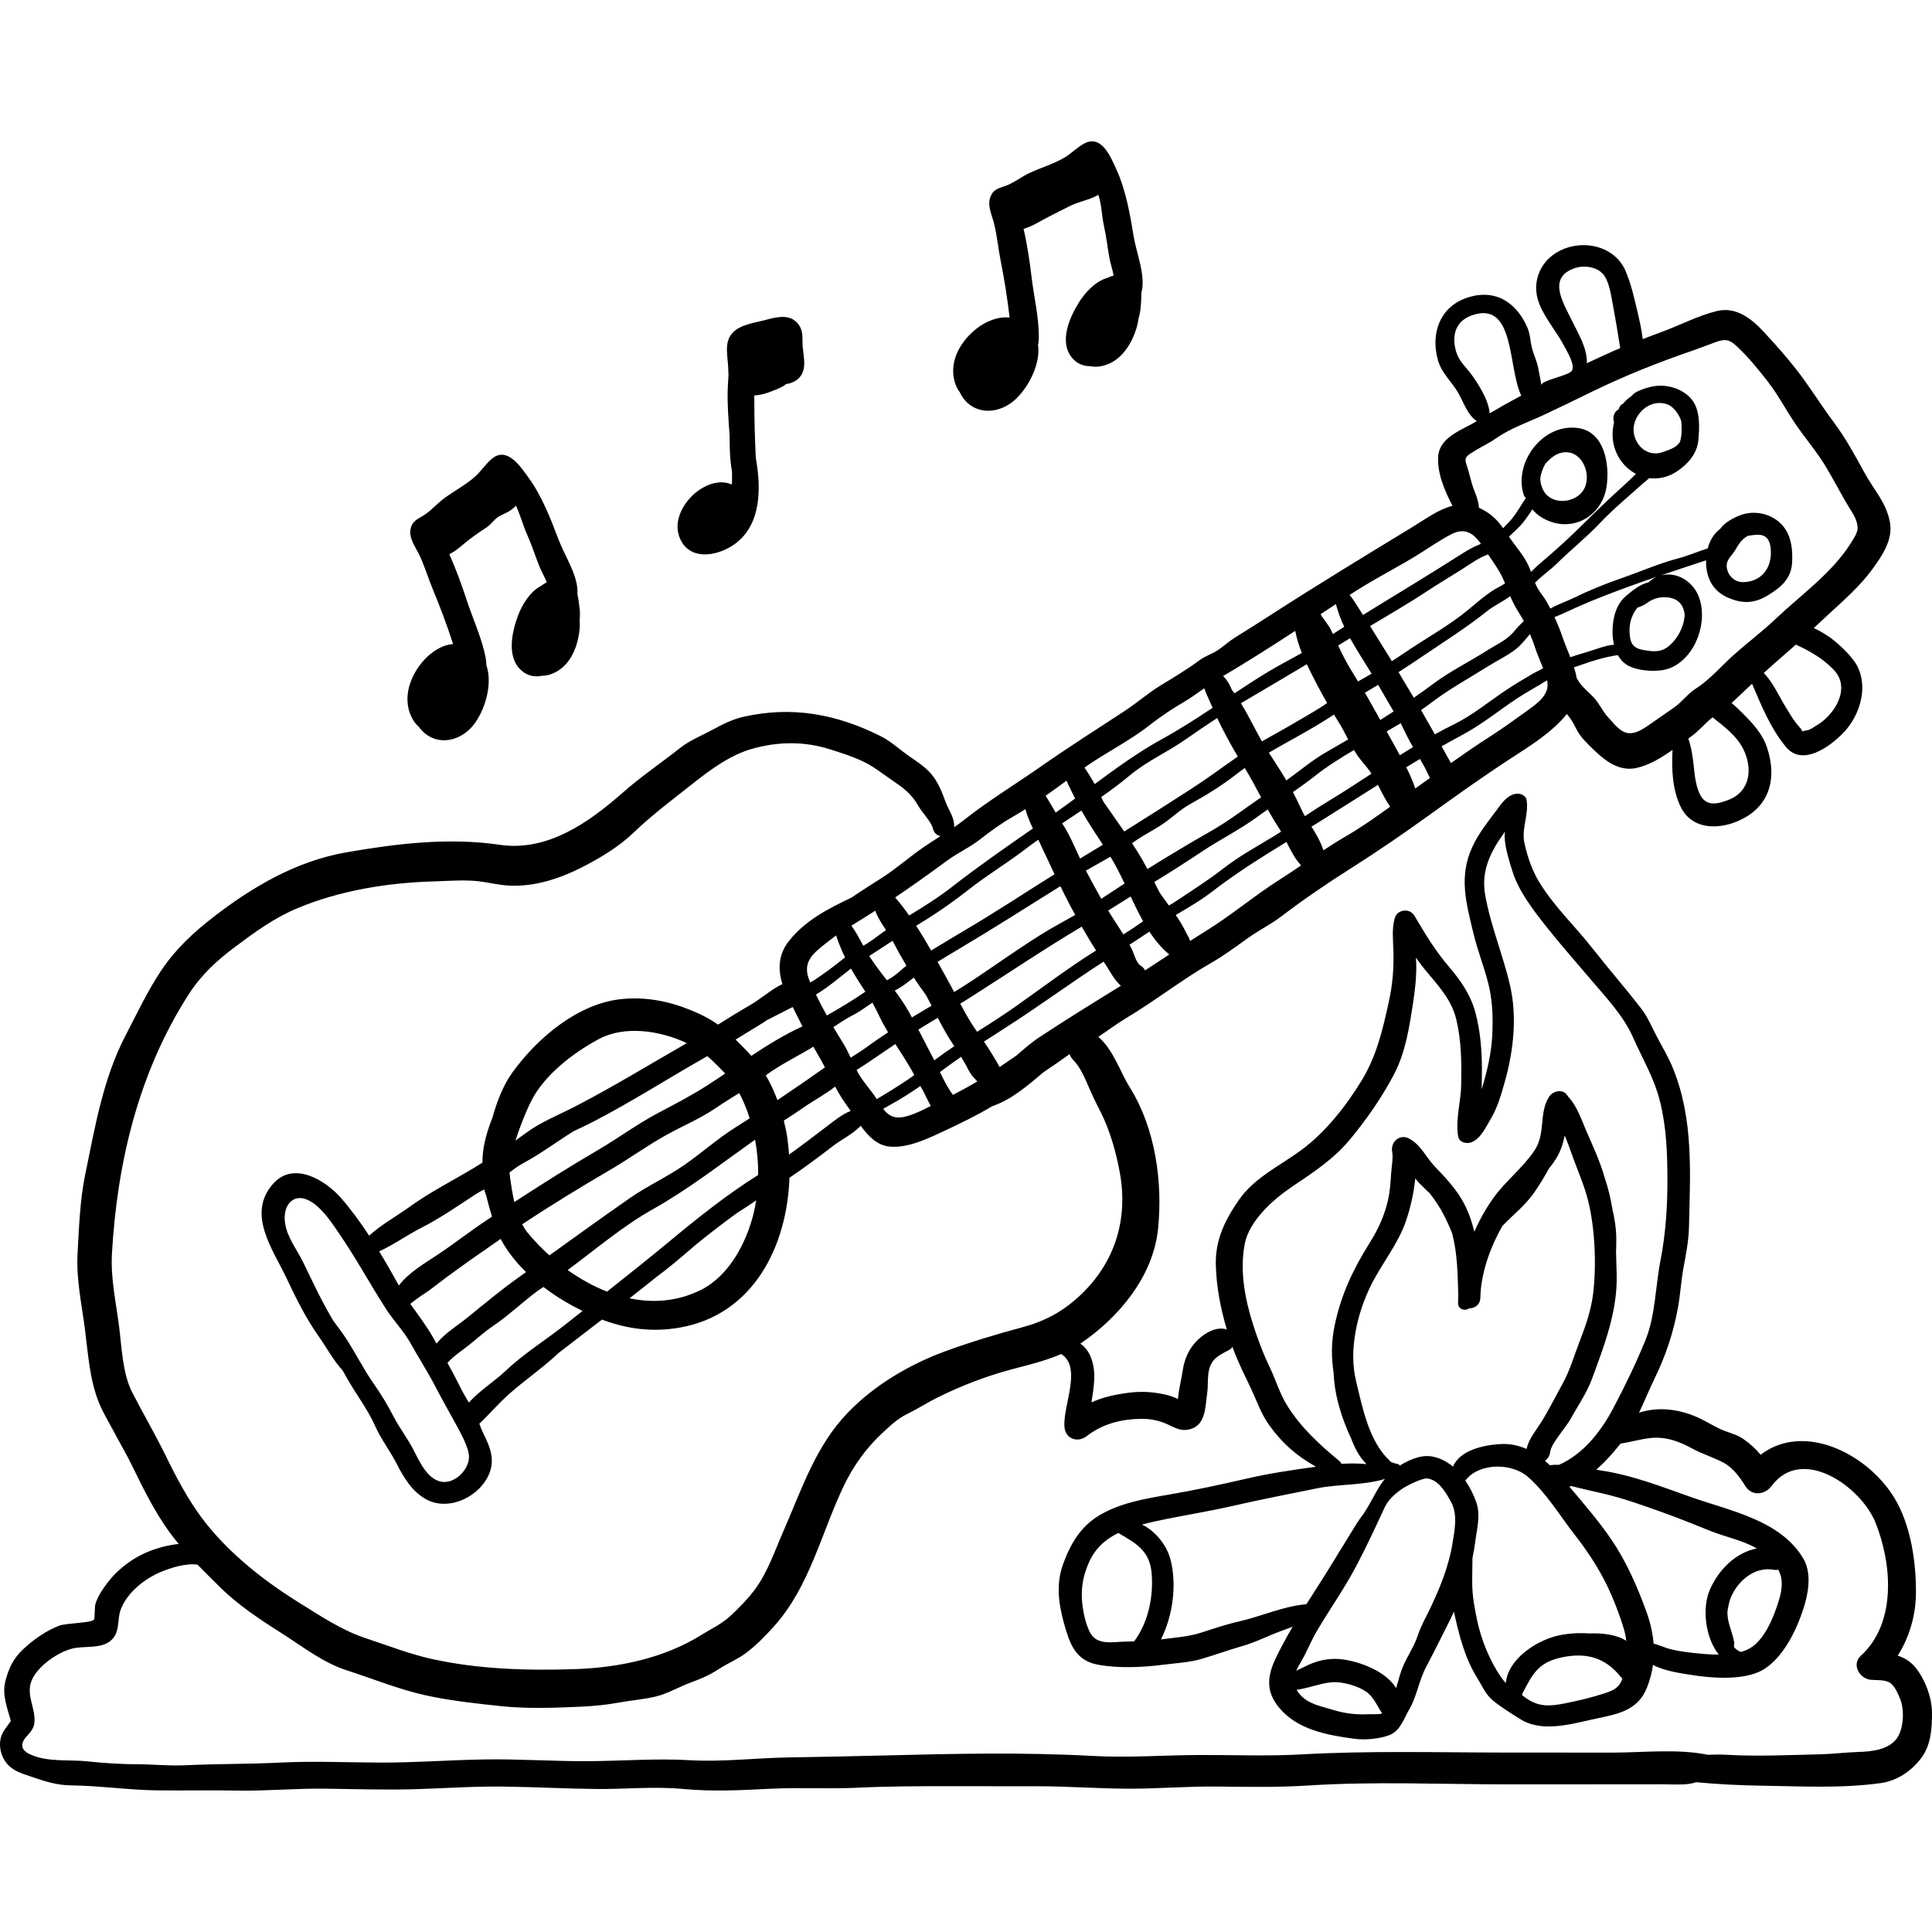 <?xml version="1.0" encoding="iso-8859-1"?>
<!-- Generator: Adobe Illustrator 19.0.0, SVG Export Plug-In . SVG Version: 6.00 Build 0)  -->
<svg version="1.1" id="Layer_1" xmlns="http://www.w3.org/2000/svg" xmlns:xlink="http://www.w3.org/1999/xlink" x="0px" y="0px"
	 viewBox="0 0 511.997 511.997" style="enable-background:new 0 0 511.997 511.997;" xml:space="preserve">
<g>
	<g>
		<path d="M507.424,441.68c-1.276-1.491-2.83-2.371-4.516-2.923c3.119-4.867,4.789-10.719,4.836-16.525
			c0.068-8.345-1.388-18.309-5.86-25.504c-7.205-11.596-23.906-19.921-35.302-11.208c-1.336-1.589-2.861-3.01-4.634-4.21
			c-1.523-1.031-3.154-1.466-4.861-2.099c-2.289-0.849-4.358-2.248-6.56-3.298c-5.259-2.509-11.031-3.231-16.163-1.532
			c1.399-2.953,2.628-5.99,4.046-8.908c3.005-6.184,5.019-12.134,6.257-18.916c0.651-3.562,0.835-7.184,1.496-10.738
			c0.662-3.555,1.345-6.963,1.427-10.593c0.32-14.265,1.278-28.471-4.208-42.042c-1.161-2.872-2.718-5.502-4.174-8.224
			c-1.449-2.708-2.447-5.347-4.351-7.797c-4.209-5.417-8.721-10.598-12.954-15.987c-4.625-5.888-9.955-10.831-13.93-17.307
			c-1.956-3.187-3.137-6.699-3.964-10.345c-0.895-3.953,1.188-7.501,0.553-11.49c-0.214-1.343-1.777-1.866-2.92-1.658
			c-2.297,0.418-3.686,2.514-4.989,4.266c-2.367,3.182-4.82,6.186-6.485,9.821c-3.624,7.914-1.625,14.848,0.32,22.94
			c1.022,4.249,2.617,8.33,3.752,12.547c1.296,4.813,1.448,9.319,1.228,14.272c-0.211,4.751-1.299,9.323-2.63,13.869
			c-0.056,0.192-0.119,0.38-0.176,0.571c0.036-1.262,0.04-2.526,0.054-3.8c0.064-5.631-0.281-11.36-1.798-16.821
			c-1.242-4.474-3.908-8.315-6.891-11.801c-3.717-4.344-6.305-8.688-9.185-13.562c-1.251-2.117-4.58-1.7-5.237,0.685
			c-0.8,2.904-0.406,5.841-0.33,8.808c0.117,4.599-0.242,8.846-1.228,13.338c-1.629,7.413-3.246,14.408-7.265,20.951
			c-4.156,6.766-9.542,13.623-15.974,18.355c-5.526,4.066-12.334,7.25-16.381,13.035c-3.745,5.355-6.412,10.673-6.22,17.442
			c0.165,5.847,1.265,11.491,2.917,17.039c-3.47-1.167-7.536,2.038-9.36,4.702c-1.247,1.823-1.995,3.887-2.314,6.065
			c-0.333,2.275-1.079,5.135-1.293,7.664c-0.349-0.195-0.711-0.369-1.091-0.499c-1.267-0.508-2.615-0.78-3.955-1.015
			c-2.802-0.49-5.523-0.498-8.333-0.114c-3.729,0.511-6.716,1.214-9.525,2.522c0.565-3.896,1.381-7.815-0.065-11.703
			c-0.661-1.779-1.658-3.044-2.879-3.884c10.151-6.852,19.287-17.783,20.582-30.362c1.277-12.396-0.699-26.657-7.438-37.466
			c-2.718-4.359-4.364-9.995-8.39-13.479c2.5-1.63,4.868-3.453,7.447-4.993c7.682-4.587,14.718-10.168,22.488-14.61
			c3.455-1.974,6.479-4.245,9.704-6.556c2.903-2.079,6.102-3.642,8.919-5.792c5.928-4.524,12.084-8.699,18.366-12.682
			c7.127-4.52,13.986-9.226,20.844-14.168c7.056-5.086,14.063-10.09,21.349-14.845c5.169-3.374,11.103-6.965,15.051-11.906
			c0.772,0.972,1.52,1.97,2.085,3.147c1.039,2.166,1.961,3.302,3.644,4.98c3.37,3.354,7.452,7.357,12.73,6.18
			c3.411-0.761,6.573-2.697,9.548-4.786c-0.266,5.133-0.059,10.449,2.12,15.018c3.308,6.937,11.95,6.134,17.675,2.559
			c6.497-4.058,7.547-10.966,5.353-17.875c-1.216-3.83-3.595-6.423-6.371-9.206c-1.021-1.024-2.03-2.046-3.126-2.907
			c1.809-1.724,3.61-3.426,5.422-5.116c2.495,5.827,4.867,11.745,8.957,16.713c4.355,5.291,11.634,0.058,15.332-3.815
			c4.163-4.358,6.513-11.643,3.702-17.376c-1.238-2.526-4.341-5.416-6.475-7.149c-1.418-1.151-3.255-2.24-5.157-3.134
			c1.337-1.248,2.671-2.495,4.014-3.732c4.135-3.809,8.28-7.416,11.61-12.002c2.611-3.598,5.424-7.811,4.545-12.388
			c-1-5.205-4.224-8.455-6.713-13.001c-2.567-4.688-4.994-9.186-8.218-13.5c-3.355-4.491-6.278-9.274-9.722-13.723
			c-2.74-3.54-5.713-6.823-8.744-10.115c-3.21-3.488-7.36-6.78-12.394-5.567c-4.953,1.193-9.758,3.749-14.538,5.497
			c-1.755,0.641-3.472,1.289-5.178,1.947c-0.264-2.43-0.86-4.987-1.358-7.124c-0.86-3.678-1.656-7.249-3.107-10.757
			c-2.618-6.325-10.098-8.419-16.244-6.089c-6.149,2.33-9.147,8.675-6.642,14.768c1.66,4.036,4.775,7.529,6.757,11.428
			c0.667,1.313,2.722,4.62,1.835,6.161c-0.743,1.293-8.248,2.55-8.116,3.852c-0.15-1.475-0.544-2.972-0.758-4.268
			c-0.331-2.007-1.241-3.731-1.73-5.698c-0.451-1.819-0.45-3.64-1.217-5.385c-3.034-6.908-8.888-10.41-16.341-7.709
			c-6.943,2.516-9.211,9.46-7.41,16.178c1.019,3.801,3.71,5.785,5.557,9.105c1.365,2.454,2.431,5.709,4.813,7.283
			c-3.673,2.271-9.84,4.12-10.227,9.285c-0.324,4.329,1.627,9.041,3.784,13.16c-3.726,0.944-7.223,3.554-10.903,5.794
			c-12.625,7.683-25.159,15.304-37.574,23.325c-3.077,1.988-6.183,3.936-9.287,5.874c-1.582,0.987-2.911,2.264-4.45,3.275
			c-1.551,1.018-3.273,1.503-4.792,2.628c-3.31,2.452-6.721,4.502-10.244,6.637c-3.397,2.059-6.335,4.678-9.642,6.842
			c-7.49,4.904-15.017,9.692-22.355,14.818c-6.779,4.734-13.774,8.971-20.264,14.104c-0.828,0.655-1.689,1.279-2.57,1.885
			c0.012-0.119,0.03-0.236,0.027-0.362c-0.063-2.478-1.417-4.06-2.262-6.324c-0.965-2.582-1.954-5.205-3.742-7.346
			c-1.684-2.017-4.011-3.463-6.143-4.961c-2.487-1.746-4.647-3.803-7.373-5.165c-11.722-5.856-23.453-8.024-36.34-5.111
			c-2.972,0.672-5.562,2.005-8.222,3.456c-2.844,1.55-5.949,2.755-8.505,4.769c-5.069,3.993-10.37,7.587-15.26,11.886
			c-9.001,7.913-19.919,15.671-32.599,13.807c-13.513-1.987-27.288-0.324-40.667,2.005c-13.124,2.285-24.708,9.042-35.061,17.035
			c-5.446,4.204-10.193,8.61-14.036,14.372c-3.58,5.367-6.479,11.539-9.455,17.259c-5.902,11.345-8.091,24.434-10.639,36.798
			c-1.377,6.679-1.635,14.045-2.007,20.855c-0.375,6.844,1.087,13.345,1.957,20.081c0.837,6.484,1.242,13.44,3.76,19.565
			c1.081,2.629,2.68,5.235,4.021,7.77c1.628,3.081,3.387,6.062,4.911,9.206c2.859,5.9,5.901,11.986,9.768,17.295
			c0.758,1.041,1.56,2.045,2.382,3.035c-3.722,0.397-7.486,1.619-10.17,3.019c-3.276,1.709-6.35,4.217-8.605,7.139
			c-1.278,1.655-2.609,3.633-3.266,5.642c-0.281,0.86-0.175,3.966-0.376,4.238c-0.688,0.931-7.408,0.918-9.251,1.631
			c-3.515,1.359-6.862,3.704-9.603,6.282c-2.645,2.489-3.923,5.294-4.743,8.793c-0.771,3.291,0.635,6.901,1.536,10.166
			c-0.989,1.513-2.313,2.826-2.718,4.679c-0.51,2.335,0.225,4.997,1.794,6.764c1.629,1.834,3.86,2.488,6.111,3.254
			c3.723,1.267,6.871,2.337,10.822,2.383c7.595,0.088,15.189,1.222,22.819,1.318c7.022,0.089,13.97-0.086,21.009,0.057
			c7.751,0.156,15.491-0.608,23.249-0.509c8.12,0.103,16.24,0.38,24.36,0.13c7.695-0.238,15.369-0.783,23.074-0.683
			c8.213,0.106,16.413,0.554,24.633,0.637c7.729,0.077,15.341-0.733,23.036-0.004c7.721,0.731,15.318,0.333,23.033-0.054
			c7.761-0.389,15.532,0.094,23.291-0.284c7.994-0.389,15.957-0.396,23.96-0.397c7.847,0,15.695,0.007,23.543,0.015
			c7.918,0.009,15.802,0.592,23.709,0.643c8,0.051,15.976-0.656,23.983-0.566c8.038,0.09,16.088,0.241,24.114-0.275
			c17.589-1.132,35.443-0.295,53.068-0.303c9.173-0.004,18.347-0.01,27.521-0.014c4.568-0.002,9.136-0.018,13.703,0
			c2.201,0.009,4.467,0.179,6.649-0.114c0.641-0.086,1.256-0.247,1.861-0.438c5.78,0.544,11.596,0.833,17.463,0.921
			c10.499,0.158,20.999,0.756,31.416-0.684c4.352-0.601,8.206-3.192,10.819-6.713c2.571-3.466,2.829-7.894,2.795-12.114
			C511.962,449.726,510.019,444.715,507.424,441.68z M329.842,329.767c1.176-6.297,7.596-11.929,12.666-15.349
			c5.572-3.758,10.934-7.242,15.283-12.497c4.411-5.329,8.384-11.04,11.602-17.15c3.088-5.864,4.085-12.514,5.083-19.023
			c0.533-3.475,0.912-6.786,0.842-10.305c-0.011-0.539-0.045-1.098-0.087-1.66c0.742,1.058,1.515,2.102,2.349,3.12
			c3.41,4.164,7.028,7.809,8.34,13.23c1.386,5.725,1.402,11.389,1.316,17.228c-0.068,4.588-1.578,9.223-0.817,13.753
			c0.297,1.768,2.401,2.132,3.735,1.52c2.377-1.09,3.697-4.09,4.979-6.251c1.832-3.086,2.795-6.668,3.756-10.096
			c2.188-7.816,3.154-16.746,1.371-24.744c-1.827-8.193-5.184-15.98-6.661-24.276c-0.864-4.857,0.302-8.964,2.757-13.157
			c0.748-1.28,1.61-2.482,2.463-3.69c-0.075,0.54-0.108,1.081-0.072,1.625c0.195,2.926,1.203,6.169,2.092,8.956
			c1.661,5.205,5.364,10.009,8.694,14.245c3.77,4.793,7.83,9.368,11.768,14.02c4.006,4.732,8.89,9.825,11.399,15.509
			c2.55,5.779,5.652,10.858,7.203,17.075c1.704,6.829,1.958,13.675,1.977,20.676c0.019,7.134-0.473,14.616-1.852,21.605
			c-1.369,6.943-1.293,14.462-4.002,21.096c-2.528,6.185-5.452,12.218-8.554,18.068c-3.197,6.028-7.876,12.052-14.313,14.892
			c-0.804-0.033-1.596-0.013-2.355,0.118c-0.017,0.003-0.028,0.013-0.045,0.017c-0.436-0.414-0.883-0.808-1.338-1.191
			c0.724-0.507,1.273-1.293,1.395-2.374c0.249-2.226,4.164-6.483,5.334-8.605c1.914-3.473,4.354-6.988,5.73-10.719
			c3.294-8.927,6.8-18.002,6.551-27.637c-0.051-1.981-0.095-3.942-0.163-5.89c0.045-1.288,0.07-2.565,0.058-3.808
			c-0.027-2.712-0.484-5.314-1.072-7.899c-0.431-2.634-1.043-5.255-1.925-7.876c-0.016-0.049-0.036-0.1-0.053-0.149
			c-1.225-4.372-3.048-8.181-4.871-12.404c-1.191-2.759-2.492-6.69-4.711-9c-0.168-0.239-0.331-0.481-0.512-0.711
			c-1.241-1.578-3.757-0.851-4.674,0.602c-2.757,4.368-0.846,9.677-3.818,14.168c-3.006,4.543-7.533,7.994-10.757,12.408
			c-1.964,2.689-3.753,5.84-5.235,9.197c-0.834-3.582-2.153-7.013-4.308-10.119c-1.839-2.652-3.793-4.754-5.981-6.984
			c-2.458-2.505-3.772-5.876-6.953-7.59c-2.492-1.343-4.999,0.861-4.521,3.475c0.308,1.679-0.172,4.013-0.273,5.685
			c-0.148,2.433-0.298,4.805-0.847,7.2c-0.929,4.05-2.557,7.618-4.761,11.133c-4.386,6.997-7.548,13.567-9.296,21.695
			c-1.002,4.657-0.964,8.768-0.344,12.868c0.189,5.172,1.578,10.173,3.673,15.235c0.249,0.599,0.533,1.21,0.836,1.821
			c0.978,2.684,2.266,5.278,4.225,7.151c-2.205-0.213-4.457-0.216-6.662-0.069c-0.113-0.284-0.303-0.563-0.613-0.817
			c-5.235-4.303-10.037-8.73-13.694-14.516c-1.994-3.154-3.126-7.034-4.753-10.412c-1.763-3.663-3.147-7.384-4.379-11.259
			C329.905,344.177,328.529,336.799,329.842,329.767z M459.556,435.101c-0.493-2.843-1.973-5.252-1.739-8.274
			c0.161-1.03,0.386-2.04,0.675-2.979c1.73-4.712,6.431-8.791,11.542-7.852c0.432,0.079,0.834,0.069,1.202-0.009
			c1.381,2.404,1.062,5.18,0.245,7.918c-1.251,4.191-3.65,10.468-7.676,12.864c-0.731,0.435-1.565,0.765-2.461,1.018
			c-0.735-0.293-1.345-0.744-1.849-1.312C459.566,435.93,459.611,435.425,459.556,435.101z M453.149,421.239
			c-2.207,5.036-1.167,12.895,2.352,17.241c-2.782,0.012-5.577-0.295-7.748-0.558c-2.195-0.266-4.204-0.558-6.318-1.257
			c-1.142-0.377-2.165-0.863-3.217-1.085c-0.218-2.787-0.856-5.568-1.858-8.338c-2.387-6.602-5.319-13.334-9.254-19.137
			c-3.336-4.918-7.355-9.568-11.208-14.135c0.163-0.045,0.325-0.089,0.49-0.161c0.063,0.017,0.12,0.045,0.185,0.06
			c2.67,0.64,5.341,1.279,8.021,1.884c5.282,1.195,10.511,3.079,15.607,4.895c4.352,1.551,8.744,3.308,13.034,5.051
			c3.975,1.615,8.587,2.448,12.298,4.656C460.036,411.454,455.501,415.872,453.149,421.239z M421.059,432.881
			c-3.161-0.235-6.294,0.066-8.745,0.707c-5.641,1.475-12.722,6.292-13.246,12.416c-0.449-0.449-0.871-0.935-1.25-1.491
			c-3.039-4.461-5.239-9.831-6.341-15.018c-0.744-3.502-1.313-6.528-1.334-10.16c-0.013-2.19,0.077-4.324,0.073-6.487
			c0.29-1.358,0.544-2.718,0.711-4.076c0.439-3.59,1.529-7.2,0.283-10.72c-0.665-1.879-1.665-3.89-2.881-5.684
			c3.665-4.876,12.46-4.657,16.6-0.973c5.064,4.503,8.272,10.06,12.367,15.313c3.799,4.873,7.045,9.861,9.541,15.537
			c1.332,3.03,2.525,6.204,3.481,9.376c0.335,1.114,0.542,2.18,0.665,3.229C428.537,433.205,424.778,432.723,421.059,432.881z
			 M429.946,444.842c-0.769,2.268-2.016,3.029-4.843,3.946c-3.379,1.095-6.834,1.909-10.318,2.608
			c-4.056,0.814-7.078,1.016-10.481-1.478c-0.276-0.201-0.551-0.394-0.825-0.584c-0.051-0.118-0.079-0.23-0.123-0.346
			c2.42-4.531,3.821-8.18,9.882-9.62c6.859-1.63,12.134-0.245,16.389,5.163C429.716,444.646,429.826,444.748,429.946,444.842z
			 M355.899,439.764c-3.648-0.509-7.008,0.289-10.201,1.943c-0.561,0.29-1.359,0.631-2.192,1.04c0.326-0.73,0.742-1.481,1.224-2.285
			c1.555-2.593,2.629-5.441,4.156-8.057c3.435-5.886,7.334-11.317,10.526-17.373c2.742-5.201,5.128-10.373,7.586-15.652
			c1.01-2.167,3.226-3.997,5.213-5.233c1.181-0.735,4.795-2.445,5.961-2.336c0.269,0.026,0.52,0.063,0.734,0.125
			c2.712,0.8,4.353,3.764,5.645,6.103c1.818,3.292,0.939,7.591,0.327,11.212c-1.029,6.095-3.354,11.747-6,17.254
			c-1.122,2.333-2.38,4.515-3.188,6.993c-1.012,3.104-3.011,5.73-4.159,8.799c-0.661,1.769-1.043,3.438-1.538,5.078
			C367.305,442.936,360.591,440.419,355.899,439.764z M366.291,454.05c-0.016,0.009-0.031,0.018-0.048,0.026
			c-0.786,0.341-3.025,0.16-3.994,0.218c-2.728,0.163-6.183-0.28-8.798-1.108c-3.347-1.06-6.667-1.463-9.04-4.238
			c-0.328-0.383-0.577-0.753-0.792-1.116c1.262-0.187,3.074-0.656,3.355-0.727c2.461-0.613,5.07-1.513,7.62-1.285
			c2.606,0.234,6.232,1.305,8.136,3.04C364.297,450.29,365.081,452.317,366.291,454.05z M310.209,413.354
			c-0.948-3.751-3.924-7.566-7.584-9.339c1.216-0.32,2.446-0.611,3.68-0.879c6.752-1.468,13.603-2.502,20.345-4.048
			c7.436-1.706,14.831-3.127,22.297-4.654c5.804-1.188,12.304-0.744,18.054-2.499c-1.84,2.271-2.903,4.673-4.429,7.292
			c-0.359,0.617-0.737,1.202-1.105,1.789c-0.722,0.955-1.429,1.917-2.044,2.912c-2.168,3.505-4.364,7.06-6.518,10.602
			c-2.186,3.592-4.472,7.082-6.7,10.606c-5.938,0.46-12.144,3.282-17.906,4.578c-3.46,0.778-6.718,1.906-10.093,2.979
			c-3.304,1.049-6.515,1.231-9.921,1.697c-0.205,0.028-0.405,0.048-0.608,0.071C310.869,428.019,311.879,419.968,310.209,413.354z
			 M300.556,434.975c-0.786,0.027-1.567,0.057-2.37,0.069c-3.1,0.046-7.258,1.048-9.156-2.14c-1.438-2.417-2.288-6.985-2.34-9.774
			c-0.06-3.308,0.527-5.883,1.82-8.918c1.659-3.894,4.492-6.309,7.861-7.963c4.452,2.644,8.31,4.551,8.822,10.656
			C305.709,423.06,304.347,429.922,300.556,434.975z M385.052,388.656c-2.263-1.877-5.279-3.187-8.216-2.684
			c-1.884,0.323-4.022,1.243-5.867,2.417c-0.156-0.22-0.392-0.389-0.727-0.452c-0.586-0.11-1.138-0.293-1.675-0.508
			c-0.078-0.115-0.167-0.227-0.279-0.331c-5.534-5.15-7.201-14.026-8.928-21.125c-1.985-8.157,0.278-17.97,3.997-25.42
			c2.956-5.922,7.155-10.851,9.305-17.181c1.118-3.292,2.012-7.203,2.399-11.085c0.316,0.417,0.64,0.82,0.989,1.18
			c0.954,0.981,1.94,1.871,2.884,2.815c1.436,1.823,2.698,3.739,3.785,5.884c0.836,1.649,1.541,3.185,2.128,4.745
			c1.381,5.206,1.461,10.835,1.612,16.201c-0.005,0.12-0.013,0.239-0.017,0.36c-0.002,0.032-0.003,0.065-0.005,0.098
			c-0.023,0.591-0.039,1.186-0.04,1.793c0.017,1.7,1.944,2.147,2.969,1.346c1.444,0.018,2.895-0.914,2.938-2.808
			c0.14-6.308,2.474-13.107,5.849-19.012c2.81-2.948,6.059-5.461,8.417-8.842c1.411-2.023,2.711-4.192,3.936-6.399
			c0.823-1.024,1.59-2.087,2.235-3.232c0.921-1.633,1.524-3.463,1.874-5.296c0.001-0.005,0.001-0.012,0.002-0.017
			c0.02-0.063,0.038-0.129,0.057-0.192c0.721,1.731,1.337,3.444,1.814,4.812c1.433,4.113,3.261,8.06,4.334,12.298
			c1.881,7.425,2.298,17.292,1.351,24.946c-0.526,4.247-1.968,8.453-3.517,12.409c-1.524,3.895-2.582,7.789-4.619,11.439
			c-1.884,3.376-3.597,6.878-5.658,10.152c-1.463,2.324-3.254,4.369-3.825,7.022c-2.105-0.941-4.414-1.45-7.007-1.296
			C393.056,382.954,386.933,384.316,385.052,388.656z M296.531,261.56c-7.065,4.346-14.117,8.724-21.042,13.282
			c-2.21,1.455-4.177,3.204-6.18,4.92c-1.485,0.998-2.949,2.007-4.402,3.014c-0.005-0.01-0.008-0.02-0.013-0.031
			c-1.261-2.277-2.654-4.542-4.136-6.713c1.897-1.235,3.799-2.462,5.708-3.68c8.81-5.62,17.25-11.89,25.995-17.507
			c0.004,0.006,0.009,0.013,0.013,0.019c1.54,2.197,2.738,4.818,4.579,6.366C296.877,261.34,296.706,261.452,296.531,261.56z
			 M177.557,328.85c-5.478,4.538-11.069,8.996-16.684,13.437c-3.668-1.425-7.182-3.399-10.429-5.719
			c7.454-5.505,14.562-11.619,22.601-16.131c9.361-5.252,17.838-11.873,26.563-18.06c0.162-0.115,0.329-0.222,0.491-0.336
			c0.573,3.07,0.856,6.207,0.825,9.337C192.674,316.552,185.044,322.648,177.557,328.85z M200.397,318.079
			c-0.192,1.219-0.431,2.427-0.725,3.617c-1.896,7.688-6.475,16.423-13.908,20.135c-6.185,3.089-12.677,3.535-18.939,2.229
			c2.443-1.904,4.872-3.823,7.283-5.762c0.713-0.535,1.422-1.071,2.12-1.616c2.88-2.251,5.633-4.648,8.411-7.019
			c3.499-2.834,7.071-5.598,10.726-8.244c1.533-0.987,3.08-1.952,4.578-2.997C200.101,318.313,200.245,318.191,200.397,318.079z
			 M138.743,308.201c4.606-2.462,8.785-5.64,13.249-8.408c1.745-0.828,3.482-1.639,5.136-2.493
			c10.342-5.34,20.198-11.702,30.33-17.408c1.676,1.437,3.309,3.144,4.729,4.594c-1.623,1.098-3.239,2.178-4.852,3.212
			c-4.182,2.682-8.618,4.967-13.028,7.303c-5.439,2.88-10.495,6.651-15.819,9.756c-7.543,4.399-14.892,9.054-22.185,13.798
			c-0.5-2.156-0.825-4.334-1.099-6.247c-0.077-0.539-0.131-1.064-0.175-1.585C136.206,309.802,137.403,308.916,138.743,308.201z
			 M136.594,302.268c1.168-3.542,2.41-6.866,4.096-10.309c3.428-6.998,11.26-13.01,18.089-16.636
			c6.79-3.604,16.146-2.24,23.23,1.115c-9.739,5.589-19.36,11.471-29.322,16.65c-4.385,2.279-9.315,4.208-13.3,7.161
			C138.467,300.93,137.532,301.6,136.594,302.268z M195.898,289.664c0.832,1.564,1.535,3.202,2.132,4.796
			c0.233,0.623,0.443,1.257,0.645,1.895c-1.295,0.834-2.589,1.675-3.886,2.494c-4.663,2.943-8.791,6.64-13.316,9.8
			c-4.616,3.222-9.87,5.601-14.482,8.806c-7.176,4.987-14.283,10.122-21.389,15.227c-2.138-1.919-4.104-3.966-5.84-6.079
			c-0.526-0.642-0.969-1.376-1.375-2.148c7.572-5.031,15.364-9.787,23.214-14.374c5.068-2.962,9.882-6.461,15.003-9.31
			c4.318-2.402,9.062-4.375,13.123-7.152C191.741,292.242,193.823,290.959,195.898,289.664z M137.127,334.715
			c0.704,0.81,1.475,1.611,2.285,2.396c-0.71,0.506-1.418,1.017-2.129,1.522c-4.628,3.29-9.056,7.003-13.467,10.577
			c-2.63,2.131-5.945,4.117-8.137,6.845c-0.314-0.555-0.628-1.106-0.942-1.664c-1.772-3.149-3.969-5.949-6.005-8.873
			c1.003-0.732,1.972-1.538,3.008-2.198c2.38-1.518,4.56-3.339,6.832-5.01c2.014-1.481,4.059-2.938,6.097-4.405
			c2.612-1.792,5.189-3.619,7.82-5.455c0.064-0.045,0.131-0.088,0.195-0.133C133.835,330.545,135.254,332.562,137.127,334.715z
			 M129.364,323.099c-4.447,2.927-8.655,6.239-13.073,9.201c-3.621,2.427-7.891,4.845-10.594,8.368c-1.652-3-3.379-6.042-5.209-9.04
			c3.792-1.729,7.432-4.346,11.036-6.18c5.071-2.58,9.694-5.795,14.416-8.885c0.774-0.506,1.573-0.939,2.377-1.361
			c0.166,0.639,0.369,1.282,0.623,1.932c0.413,1.803,0.918,3.567,1.449,5.295C130.048,322.652,129.705,322.875,129.364,323.099z
			 M102.411,347.052c2.028,3.125,4.627,5.727,6.441,9.006c2.052,3.71,4.369,7.261,6.33,11.025c1.736,3.335,3.548,6.57,5.363,9.855
			c1.288,2.331,3.645,6.481,3.741,9.012c0.129,3.429-3.778,7.45-7.446,6.697c-3.717-0.762-5.761-5.535-7.322-8.532
			c-1.553-2.983-3.623-5.672-5.154-8.596c-1.623-3.101-3.254-5.89-5.292-8.78c-2.69-3.817-4.732-7.973-7.266-11.884
			c-1.084-1.672-2.341-3.3-3.553-4.953c-0.967-1.67-1.922-3.35-2.822-5.065c-1.833-3.487-3.457-7.032-5.203-10.557
			c-1.658-3.35-4.103-6.324-4.678-10.121c-0.757-4.999,2.513-8.581,7.156-5.532c3.109,2.042,5.372,5.656,7.426,8.653
			C94.535,333.707,98.187,340.545,102.411,347.052z M124.255,371.697c-0.775-1.305-1.555-2.608-2.228-3.98
			c-1.09-2.222-2.253-4.382-3.446-6.526c1.546-1.791,3.918-3.315,5.534-4.602c2.158-1.717,4.21-3.611,6.499-5.155
			c4.218-2.845,7.859-6.388,11.928-9.39c0.492-0.33,0.981-0.665,1.478-0.989c1.735,1.328,3.523,2.549,5.259,3.592
			c1.692,1.017,3.39,1.927,5.095,2.774c-1.527,1.204-3.055,2.407-4.58,3.613c-5.28,4.175-10.947,7.643-15.828,12.285
			C131.174,365.975,127.05,368.537,124.255,371.697z M199.101,279.813c-1.261-1.427-2.635-2.815-4.156-4.308
			c2.449-1.485,4.886-2.997,7.326-4.505c0.325-0.201,0.633-0.426,0.948-0.643c2.286-1.163,4.577-2.317,6.856-3.491
			c0.839,1.715,1.701,3.434,2.578,5.143C207.976,274.14,203.487,276.904,199.101,279.813z M215.553,277.382
			c0.359,0.636,0.708,1.28,1.079,1.903c0.71,1.189,1.353,2.384,1.982,3.579c-4.132,2.937-8.338,5.834-12.589,8.673
			c-0.542-1.425-1.137-2.836-1.823-4.226c-0.409-0.829-0.835-1.596-1.276-2.327C206.909,282.037,211.357,279.959,215.553,277.382z
			 M236.184,259.123c-0.379,0.236-0.766,0.453-1.157,0.662c-1.554-2.009-3.107-4.017-4.483-6.147
			c-0.062-0.095-0.118-0.196-0.178-0.293c2.064-1.339,4.117-2.683,6.173-4.022c0.012,0.023,0.027,0.046,0.039,0.069
			c1.127,2.168,2.336,4.361,3.618,6.514C238.878,256.97,237.684,258.19,236.184,259.123z M242.166,259.073
			c0.929,1.43,1.89,2.829,2.892,4.166c0.117,0.156,0.225,0.316,0.34,0.474c0.501,0.919,0.989,1.853,1.473,2.797
			c-1.74,1.034-3.474,2.076-5.204,3.122c-0.263-0.484-0.519-0.97-0.787-1.451c-1.107-1.988-2.405-3.849-3.766-5.668
			c1.046-0.555,2.07-1.162,3.047-1.933C240.812,260.067,241.484,259.567,242.166,259.073z M230.843,249.343
			c-0.666,0.464-1.355,0.881-2.05,1.288c-0.994-1.82-1.964-3.67-3.165-5.335c2.124-1.289,4.235-2.6,6.321-3.953
			c0.637,1.799,1.759,3.472,2.846,5.123C233.478,247.406,232.225,248.379,230.843,249.343z M229.329,262.81
			c-0.051,0.033-0.104,0.065-0.155,0.1c-3.246,2.241-6.633,4.259-10.062,6.209c-1.01-1.833-1.987-3.69-2.888-5.548
			c3.342-1.971,6.233-4.55,9.294-6.888C226.698,258.761,227.995,260.797,229.329,262.81z M215.86,259.696
			c-0.369,0.242-0.743,0.462-1.119,0.673c-0.049-0.112-0.103-0.224-0.151-0.336c-2.078-4.77,0.508-7.1,4.12-9.936
			c0.944-0.742,1.903-1.48,2.869-2.208c0.629,1.992,1.436,3.928,2.372,5.823C221.309,255.838,218.694,257.831,215.86,259.696z
			 M213.107,293.394c2.585-1.805,5.664-3.405,8.206-5.433c0.987,1.8,2.044,3.578,3.322,5.304c0.267,0.361,0.536,0.749,0.806,1.149
			c-2.36,0.891-4.607,2.791-6.365,4.121c-3.309,2.505-6.597,5.037-9.974,7.442c-0.095-1.405-0.225-2.803-0.42-4.179
			c-0.233-1.641-0.569-3.239-0.96-4.817C209.529,295.811,211.333,294.633,213.107,293.394z M225.436,280.308
			c-0.641-1.387-1.299-2.765-2.154-4.117c-0.818-1.293-1.626-2.639-2.425-4.003c1.679-1.086,3.321-2.219,5.132-3.144
			c1.867-0.953,3.494-2.2,5.21-3.331c0.62,1.147,1.224,2.305,1.783,3.495c0.7,1.491,1.51,2.94,2.367,4.371
			c-1.695,1.109-3.371,2.241-5.003,3.436C228.749,278.186,227.103,279.264,225.436,280.308z M229.411,282.013
			c2.648-1.755,5.225-3.581,7.862-5.336c1.401,2.184,2.835,4.353,4.109,6.571c0.294,0.511,0.601,1.072,0.915,1.649
			c-1.089,0.78-2.186,1.549-3.308,2.28c-2.19,1.428-4.416,2.764-6.64,4.103c-1.522-2.409-3.533-4.45-4.934-6.94
			c-0.146-0.259-0.282-0.52-0.418-0.78C227.805,283.045,228.618,282.537,229.411,282.013z M235.778,292.869
			c2.788-1.515,5.487-3.24,8.125-5.055c0.245,0.433,0.496,0.867,0.752,1.297c0.129,0.254,0.257,0.511,0.385,0.765
			c0.516,1.023,1.024,2.18,1.636,3.219c-2.626,1.324-6.423,3.271-9.019,3.036c-1.587-0.144-2.67-1.065-3.604-2.279
			C234.63,293.525,235.195,293.185,235.778,292.869z M243.375,272.844c1.713-1.035,3.427-2.076,5.138-3.129
			c1.336,2.591,2.725,5.156,4.364,7.497c0.008,0.011,0.014,0.021,0.021,0.032c-1.805,1.195-3.564,2.464-5.308,3.755
			c-0.102-0.201-0.204-0.411-0.307-0.606C245.963,277.88,244.684,275.356,243.375,272.844z M248.462,254.905
			c1.839-1.138,3.693-2.251,5.513-3.331c9.112-5.411,18.042-11.102,27.031-16.726c0.958,1.953,1.932,3.897,2.953,5.806
			c0.326,0.61,0.657,1.205,0.984,1.807c-2.978,1.694-6.007,3.305-8.913,5.116c-5.997,3.738-11.748,7.843-17.615,11.777
			c-1.825,1.224-3.688,2.395-5.564,3.547c-0.676-1.289-1.355-2.57-2.058-3.822C250.017,257.699,249.241,256.302,248.462,254.905z
			 M250.553,283.027c1.362-1.01,2.748-1.986,4.144-2.951c0.454,0.764,0.901,1.531,1.356,2.291c0.648,1.377,1.386,2.7,2.428,3.634
			c0.16,0.205,0.33,0.402,0.497,0.601c-2.104,1.251-4.262,2.422-6.437,3.549c-1.328-1.757-2.426-3.925-3.444-6.05
			C249.584,283.743,250.071,283.385,250.553,283.027z M258.93,273.432c-1.655-2.34-3.086-4.871-4.453-7.441
			c1.006-0.629,2.017-1.255,3.016-1.892c9.754-6.206,19.249-12.62,29.18-18.527c1.211,2.135,2.463,4.237,3.804,6.309
			c-7.128,4.461-13.891,9.559-20.758,14.44C266.239,268.796,262.584,271.143,258.93,273.432z M287.781,230.727
			c2.157-1.236,4.331-2.442,6.481-3.689c0.137,0.224,0.279,0.446,0.414,0.671c1.192,1.99,2.275,4.178,3.342,6.435
			c-2.073,1.337-4.133,2.682-6.172,4.042c-1.362-2.385-2.666-4.805-3.948-7.229C287.857,230.881,287.821,230.802,287.781,230.727z
			 M297.702,247.608c-0.521-0.833-1.054-1.659-1.598-2.477c-0.836-1.257-1.638-2.538-2.421-3.831
			c1.98-1.241,3.958-2.486,5.945-3.721c1.043,2.222,2.119,4.445,3.309,6.562C301.212,245.353,299.501,246.524,297.702,247.608z
			 M395.574,156.503c-2.219,1.462-4.223,3.215-6.258,4.914c-5.236,4.375-11.392,7.682-17.035,11.538
			c-1.13,0.772-2.279,1.52-3.43,2.264c-0.248-0.402-0.487-0.807-0.735-1.209c-1.67-2.694-3.344-5.399-5.032-8.095
			c4.833-2.928,9.779-5.745,14.48-8.841c3.197-2.105,6.466-4.064,9.703-6.1c2.392-1.505,4.47-3.105,7.078-4.055
			c1.538,2.288,3.189,4.499,4.222,7.012c0.094,0.229,0.184,0.453,0.275,0.68C397.766,155.35,396.459,155.92,395.574,156.503z
			 M400.229,158.007c0.625,1.45,1.312,2.86,2.227,4.274c0.479,0.74,0.933,1.519,1.367,2.32c-0.861,0.773-1.644,1.595-2.434,2.561
			c-2.062,2.52-4.756,3.61-7.436,5.309c-4.63,2.935-9.691,5.427-14.082,8.712c-1.706,1.277-3.446,2.515-5.2,3.734
			c-1.331-2.269-2.681-4.532-4.048-6.787c2.393-1.54,4.767-3.116,7.134-4.725c5.598-3.805,11.062-7.209,16.34-11.454
			C395.666,160.691,398.131,159.481,400.229,158.007z M369.322,188.536c-1.168,0.763-2.344,1.517-3.525,2.262
			c-1.084-1.923-2.172-3.843-3.252-5.768c-0.274-0.488-0.556-0.974-0.843-1.459c1.188-0.677,2.36-1.372,3.528-2.074
			C366.592,183.849,367.934,186.206,369.322,188.536z M363.482,178.528c-1.191,0.702-2.385,1.397-3.594,2.059
			c-1.408-2.28-2.827-4.563-4.011-6.92c-0.432-0.86-0.836-1.738-1.242-2.614c1.054-0.637,2.104-1.28,3.155-1.922
			C359.546,172.32,361.582,175.406,363.482,178.528z M354.673,191.235c0.949,1.485,1.764,3.115,2.602,4.728
			c-1.883,1.108-3.772,2.205-5.666,3.281c-3.822,2.172-7.157,5.026-10.717,7.583c-1.464-2.486-3.032-4.906-4.64-7.364
			c2.447-1.436,4.941-2.806,7.462-4.215c3.04-1.699,6.161-3.516,9.085-5.402c0.241-0.155,0.463-0.331,0.699-0.493
			C353.886,189.989,354.278,190.618,354.673,191.235z M338.813,219.256c0.233,0.353,0.459,0.737,0.684,1.134
			c-0.616,0.393-1.229,0.792-1.852,1.173c-4.659,2.853-9.142,5.234-13.478,8.614c-3.984,3.105-8.284,5.806-12.475,8.616
			c-0.625,0.419-1.265,0.804-1.912,1.174c-0.752-1.028-1.504-2.043-2.207-3.052c-0.108-0.155-0.208-0.314-0.313-0.471
			c-0.458-0.903-0.912-1.804-1.372-2.703c4.262-2.6,8.462-5.287,12.603-8.048c4.875-3.251,10.063-5.805,14.811-9.297
			c0.878-0.645,1.763-1.273,2.652-1.894C336.859,216.119,337.795,217.716,338.813,219.256z M320.878,220.267
			c-5.62,3.198-11.241,6.566-16.795,10.03c-0.399-0.741-0.8-1.48-1.22-2.217c-0.903-1.58-1.87-3.115-2.861-4.635
			c0.226-0.152,0.452-0.302,0.674-0.46c2.391-1.703,4.936-2.921,7.363-4.545c2.548-1.704,4.722-3.903,7.407-5.375
			c4.088-2.243,8.32-4.864,12.013-7.747c0.795-0.622,1.605-1.209,2.419-1.784c1.541,2.523,2.93,5.146,4.328,7.758
			C329.795,214.333,325.567,217.597,320.878,220.267z M303.452,257.161c-0.226-0.467-0.603-0.905-1.18-1.258
			c-1.177-0.722-1.733-3.165-2.325-4.349c-0.199-0.399-0.414-0.79-0.626-1.181c1.759-1.161,3.522-2.322,5.285-3.482
			c1.506,2.295,3.217,4.374,5.262,6.065C307.73,254.36,305.595,255.768,303.452,257.161z M339.107,233.12
			c-6.612,4.186-12.635,9.31-19.3,13.445c-1.478,0.916-2.945,1.852-4.409,2.793c-0.267-0.748-0.631-1.479-1.065-2.194
			c-0.763-1.612-1.716-3.164-2.751-4.67c3.299-1.957,6.615-3.867,9.691-6.243c6.257-4.83,12.924-9.009,19.651-13.123
			c1.11,2.221,2.295,4.557,3.886,6.209C342.928,230.618,341.042,231.895,339.107,233.12z M344.441,213.562
			c-0.569-1.248-1.176-2.46-1.809-3.649c1.953-1.354,3.888-2.739,5.77-4.223c3.272-2.581,6.802-4.806,10.416-6.919
			c0.562,0.941,1.163,1.845,1.847,2.665c1.101,1.318,1.982,2.375,2.798,3.589c-3.748,2.458-7.496,4.91-11.321,7.216
			c-2.146,1.294-4.245,2.666-6.337,4.045C345.32,215.38,344.857,214.474,344.441,213.562z M356.46,221.751
			c-1.969,1.137-3.87,2.349-5.744,3.589c-0.695-2.156-1.919-4.327-3.17-6.268c0.82-0.504,1.64-1.007,2.458-1.515
			c5.083-3.163,10.11-6.379,15.156-9.559c0.984,1.933,2.017,4,3.201,5.751c0.011,0.016,0.024,0.027,0.034,0.042
			C364.519,216.605,360.599,219.361,356.46,221.751z M369.924,198.246c-0.797-1.478-1.62-2.942-2.436-4.409
			c1.248-0.713,2.488-1.436,3.716-2.177c0.497,1.002,0.993,2.007,1.475,3.016c0.533,1.118,1.143,2.213,1.776,3.302
			c-1.169,0.714-2.331,1.441-3.488,2.175C370.615,199.515,370.265,198.879,369.924,198.246z M375.461,208.662
			c-0.14,0.101-0.28,0.203-0.42,0.303c-0.594-1.938-1.443-3.81-2.379-5.64c1.211-0.74,2.429-1.47,3.649-2.196
			c0.85,1.452,1.662,2.914,2.316,4.422c0.1,0.229,0.218,0.424,0.347,0.598C377.804,206.985,376.636,207.823,375.461,208.662z
			 M376.592,188.188c0.883-0.612,1.758-1.235,2.611-1.889c4.888-3.742,10.174-6.591,15.363-9.858
			c2.362-1.487,5.056-2.74,7.233-4.486c1.416-1.135,2.502-2.554,3.655-3.926c0.5,1.176,0.96,2.361,1.333,3.533
			c0.594,1.86,1.435,3.673,2.15,5.513c-1.083,0.637-2.31,1.208-2.947,1.583c-2.405,1.42-4.668,2.756-6.983,4.308
			c-4.452,2.984-8.844,6.619-13.664,8.972c-1.724,0.841-3.414,1.742-5.089,2.669C379.043,192.461,377.826,190.321,376.592,188.188z
			 M404.44,188.539c-3.163,2.276-6.29,4.551-9.574,6.653c-3.526,2.257-6.953,4.625-10.358,7.026
			c-0.818-1.479-1.643-2.951-2.467-4.425c1.862-1.059,3.732-2.106,5.628-3.117c4.958-2.642,9.455-6.305,14.115-9.425
			c2.631-1.762,5.413-3.192,8.093-4.905c0.029-0.018,0.06-0.035,0.089-0.054c0.015,0.065,0.035,0.13,0.05,0.195
			C410.824,184.168,407.118,186.612,404.44,188.539z M414.093,168.867c-0.609-1.796-1.332-3.581-2.135-5.325
			c1.98-0.774,3.941-1.73,5.724-2.532c4.761-2.143,9.471-3.919,14.374-5.707c2.347-0.855,4.7-1.674,7.056-2.48
			c-0.828,0.362-1.545,0.878-2.226,1.487c-2.219,0.538-4.124,2.053-6.016,3.653c-2.815,2.382-3.657,6.537-3.519,10.102
			c0.035,0.913,0.161,1.863,0.377,2.793c-2.384,0.168-5.006,1.327-7.141,1.923c-1.495,0.418-2.967,0.9-4.433,1.387
			C415.435,172.328,414.659,170.539,414.093,168.867z M442.267,158.355c2.774,0.413,4.003,2.347,4.185,4.612
			c-0.161,3.379-2.251,6.963-4.766,8.669c-1.963,1.331-3.997,0.989-6.198,0.613c-2.986-0.51-3.593-2.109-3.644-5.076
			c-0.028-1.624,0.334-3.085,0.965-4.413c0.319-0.62,0.693-1.205,1.12-1.728c1.165-0.409,1.7-0.614,2.862-1.446
			C438.351,158.471,440.365,158.072,442.267,158.355z M461.904,198.351c2.664,5.236,2.025,11.424-3.964,13.674
			c-2.891,1.086-5.794,1.786-7.452-1.527c-0.993-1.984-1.369-4.8-1.582-6.99c-0.27-2.783-0.647-5.31-1.485-7.793
			c0.177-0.126,0.355-0.253,0.531-0.376c2.219-1.553,3.821-3.587,5.866-5.224c0.01-0.008,0.019-0.014,0.029-0.021
			C456.846,192.488,460.166,194.933,461.904,198.351z M486.01,177.565c4.539,4.77,0.242,11.805-4.474,14.6
			c-0.831,0.493-1.834,1.286-2.813,1.41c-0.855,0.108-1.112,0.249-1.174,0.302c0.043-0.075,0.093-0.38-0.645-1.162
			c-1.48-1.568-2.804-3.916-3.927-5.756c-1.646-2.696-3.205-6.229-5.568-8.607c1.785-1.625,3.585-3.237,5.438-4.825
			c1.035-0.886,2.057-1.79,3.071-2.704C479.687,172.585,483.008,174.412,486.01,177.565z M416.654,85.118
			c-2.288-4.731-6.767-11.51,0.641-14.044c2.59-0.885,6.319-0.379,7.932,2.077c1.257,1.915,1.73,5.125,2.137,7.298
			c0.731,3.905,1.406,7.868,2.01,11.802c-1.41,0.598-2.821,1.216-4.24,1.87c-1.526,0.705-3.06,1.418-4.597,2.136
			C420.622,92.19,418.361,88.648,416.654,85.118z M390.02,99.347c-1.571-2.189-3.351-3.475-4.151-6.229
			c-1.183-4.067-0.237-7.973,4.144-9.53c11.577-4.117,9.523,13.803,13.134,21.252c-2.844,1.511-5.643,3.075-8.383,4.701
			C394.55,106.049,391.746,101.752,390.02,99.347z M391.131,119.299c1.801-1.093,3.628-1.927,5.356-3.145
			c3.826-2.697,8.384-4.218,12.59-6.183c4.288-2.002,8.584-4.097,12.851-6.182c8.741-4.269,17.48-7.735,26.671-10.889
			c1.982-0.68,3.919-1.458,5.886-2.175c2.65-0.966,3.734-0.852,5.771,1.034c2.972,2.755,5.73,6.158,8.205,9.338
			c2.786,3.579,4.777,7.473,7.301,11.187c2.604,3.833,5.589,7.264,8.024,11.268c2.284,3.757,4.187,7.63,6.523,11.376
			c0.975,1.564,1.815,2.916,1.969,4.773c0.098,1.175-0.655,2.457-1.919,4.437c-4.995,7.823-12.994,13.43-19.664,19.747
			c-3.489,3.306-7.315,6.224-10.926,9.392c-3.509,3.077-6.482,6.734-10.396,9.228c-2.157,1.373-3.587,3.488-5.689,4.965
			c-1.888,1.326-3.789,2.633-5.684,3.949c-2.324,1.613-5.254,3.923-7.965,2.374c-1.576-0.9-2.959-2.747-4.169-4.05
			c-1.032-1.112-2.095-3.389-3.514-4.904c-1.724-1.843-3.272-2.849-4.504-5.121c-0.172-0.958-0.43-1.92-0.735-2.877
			c0.651-0.194,1.28-0.412,1.855-0.622c3.005-1.1,6.597-2.165,9.795-2.608c0.681,1.229,1.63,2.277,2.964,2.914
			c2.88,1.375,7.914,1.729,10.922,0.495c6.818-2.795,10.202-12.594,7.411-19.208c-1.297-3.072-4.276-5.418-7.641-5.557
			c-0.876-0.036-1.64,0.055-2.331,0.238c4.001-1.36,8.012-2.679,12.029-4.005c-0.018,0.855,0.032,1.702,0.164,2.506
			c0.565,3.463,2.456,6.009,5.676,7.398c3.982,1.717,7.072,1.527,10.73-0.736c3.308-2.048,5.985-4.331,6.23-8.47
			c0.222-3.759-0.244-7.853-3.14-10.573c-2.787-2.619-6.954-3.401-10.484-2.122c-1.614,0.585-3.262,1.476-4.534,2.64
			c-0.337,0.308-0.608,0.633-0.845,0.971c-0.281,0.222-0.544,0.448-0.779,0.67c-1.279,1.206-2.109,2.82-2.575,4.553
			c-2.603,0.823-5.158,1.943-7.768,2.632c-5.154,1.359-9.947,3.485-14.969,5.229c-4.465,1.551-8.529,3.191-12.766,5.257
			c-2.051,0.999-4.268,1.715-6.2,2.846c-0.317-0.613-0.639-1.225-0.978-1.82c-0.878-1.542-1.997-2.648-2.756-4.286
			c-0.119-0.258-0.222-0.524-0.33-0.787c0.205-0.174,0.398-0.344,0.567-0.509c1.686-1.648,3.614-2.941,5.28-4.593
			c3.677-3.646,7.746-6.849,11.317-10.63c3.522-3.728,7.535-7.044,11.356-10.467c0.518-0.464,1.139-0.963,1.774-1.494
			c2.331,0.304,4.808-0.164,7.116-1.651c3.013-1.941,5.551-4.773,5.88-8.439c0.3-3.335,0.523-7.716-1.593-10.531
			c-2.168-2.883-6.31-4.25-9.817-3.778c-1.662,0.223-3.713,0.85-5.189,1.673c-0.419,0.234-0.813,0.628-1.197,1.055
			c-0.829,0.524-1.566,1.192-2.198,1.977c-0.627,0.263-0.996,0.847-1.121,1.471c-1.272,0.604-1.682,2.193-1.229,3.434
			c-0.448,1.845-0.521,3.781-0.168,5.547c0.736,3.688,3.037,6.576,5.973,8.116c-1.089,1.076-2.182,2.144-3.31,3.152
			c-3.745,3.353-7.273,6.773-10.836,10.31c-3.413,3.388-7.173,6.795-10.821,9.893c-0.944,0.803-1.922,1.683-2.848,2.629
			c-0.199-0.539-0.405-1.075-0.639-1.596c-1.248-2.776-3.505-5.22-5.214-7.754c1.286-1.255,2.716-2.416,3.816-3.815
			c0.857-1.092,1.629-2.242,2.384-3.403c0.662,0.788,1.445,1.487,2.351,2.049c7.431,4.623,16.07,0.242,17.33-8.1
			c0.855-5.66-0.447-14.32-7.303-15.464c-9.44-1.576-17.474,9.064-14.635,17.696c0.099,0.301,0.269,0.527,0.464,0.717
			c0.018,0.051,0.041,0.102,0.06,0.152c-0.063,0.08-0.125,0.156-0.188,0.249c-1.166,1.716-2.085,3.484-3.424,5.108
			c-0.737,0.895-1.593,1.713-2.389,2.571c-1.286-1.789-2.619-3.269-4.774-4.561c-0.55-0.329-1.09-0.6-1.624-0.831
			c-0.119-1.464-0.501-2.729-1.157-4.335c-0.974-2.389-1.312-4.71-2.142-7.074C387.911,121.079,388.74,120.75,391.131,119.299z
			 M459.798,145.873c0.68-1.122,1.124-2.047,2.146-2.978c0.37-0.338,0.768-0.614,1.177-0.871c1.162-0.203,2.383-0.38,3.307-0.276
			c2.446,0.279,2.891,2.664,2.872,4.834c-0.041,4.479-2.91,7.66-7.453,7.688c-2.167,0.013-3.999-1.777-4.23-3.911
			C457.39,148.274,458.848,147.439,459.798,145.873z M433.05,115.146c-1.038-4.861,4.086-9.884,8.983-7.914
			c1.633,0.657,3.04,2.792,3.519,4.402c0.005,0.017,0.009,0.038,0.014,0.056c0.123,1.67,0.188,3.691-0.35,5.35
			c-0.106,0.193-0.221,0.378-0.356,0.543c-0.949,1.159-2.869,1.754-4.23,2.233C437.149,121.044,433.824,118.769,433.05,115.146z
			 M408.18,126.837c0.132-1.342,0.665-2.684,1.357-3.949c1.267-1.372,2.628-2.616,4.464-2.954c4.976-0.915,7.714,5.194,6.023,9.2
			c-1.646,3.901-7.772,4.938-10.448,1.677C408.713,129.759,408.242,128.277,408.18,126.837z M374.772,147.608
			c3.293-1.977,6.506-4.33,9.925-6.071c3.641-1.853,5.89-0.039,7.787,2.584c-1.244,0.466-3.046,1.396-3.423,1.625
			c-2.55,1.551-5.068,3.195-7.606,4.773c-5.134,3.192-10.243,6.341-15.403,9.471c-1.619,0.982-3.227,1.985-4.839,2.984
			c-0.637-0.999-1.262-2.011-1.909-3c-0.469-0.717-1.013-1.577-1.65-2.299C363.146,154.037,369.114,151.004,374.772,147.608z
			 M354.026,160.084c0.528,2.079,1.296,4.076,2.21,6.02c-1.002,0.642-2.004,1.285-3.002,1.934c-0.17-0.371-0.339-0.745-0.512-1.113
			c-0.635-1.343-1.981-2.764-2.757-4.145C351.321,161.88,352.673,160.982,354.026,160.084z M351.7,186.311
			c-2.686,1.881-5.655,3.496-8.453,5.154c-2.932,1.738-5.899,3.322-8.821,5.006c-1.85-3.241-3.438-6.602-5.371-9.767
			c-0.068-0.112-0.138-0.224-0.208-0.337c5.834-3.432,11.66-6.874,17.475-10.339C347.934,179.42,349.764,182.937,351.7,186.311z
			 M343.26,167.184c0.36,2.008,0.956,3.92,1.746,5.867c-2.982,1.651-6.013,3.222-8.923,4.974c-3.016,1.815-5.983,3.75-8.942,5.711
			c-0.212-0.302-0.436-0.587-0.657-0.878c-0.424-0.969-0.877-1.921-1.502-2.742c-0.262-0.343-0.554-0.651-0.861-0.944
			C330.572,175.364,336.94,171.313,343.26,167.184z M328.03,200.494c-4.118,2.848-8.136,5.859-12.338,8.565
			c-5.893,3.797-11.802,7.566-17.759,11.288c-1.715-2.494-3.484-4.952-5.21-7.441c-0.101-0.146-0.193-0.3-0.293-0.447
			c-0.016-0.035-0.036-0.066-0.051-0.102c-0.173-0.382-0.358-0.752-0.536-1.13c2.616-1.836,5.179-3.734,7.62-5.779
			c4.502-3.772,9.876-6.087,14.646-9.437c2.761-1.939,5.596-3.865,8.46-5.729C324.177,193.721,326.092,197.237,328.03,200.494z
			 M304.53,192.267c2.996-2.345,6.021-4.374,9.309-6.298c1.84-1.077,3.56-2.34,5.292-3.57c0.677,1.869,1.613,3.724,2.147,4.999
			c0.025,0.059,0.052,0.119,0.077,0.178c-4.366,2.894-8.76,5.731-13.308,8.227c-6.282,3.446-12.147,7.697-17.947,11.993
			c-0.831-1.506-1.727-2.968-2.709-4.382C292.949,199.488,299.17,196.464,304.53,192.267z M292.264,223.869
			c-2.004,1.229-4.016,2.45-6.038,3.664c-1.446-3.132-2.809-6.356-4.652-9.197c-0.03-0.047-0.058-0.095-0.089-0.143
			c1.7-1.129,3.401-2.255,5.1-3.387C288.329,217.911,290.322,220.876,292.264,223.869z M282.63,206.891
			c0.725,1.684,1.608,3.302,2.241,4.639c0.014,0.029,0.03,0.058,0.044,0.087c-1.431,1.052-2.861,2.104-4.303,3.121
			c-0.285,0.201-0.571,0.4-0.856,0.601c-0.871-1.495-1.727-3.001-2.656-4.456C278.97,209.576,280.806,208.234,282.63,206.891z
			 M275.489,223.232c1.323,2.799,2.634,5.63,3.977,8.448c-7.907,4.932-15.68,10.095-23.703,14.798c-3.037,1.78-6.001,3.627-9,5.418
			c-1.266-2.218-2.58-4.413-3.97-6.552c0.435-0.272,0.866-0.547,1.307-0.815c4.535-2.762,8.755-5.745,12.932-9.02
			c4.701-3.686,9.799-6.737,14.517-10.346c1.179-0.902,2.387-1.773,3.603-2.633C275.264,222.765,275.374,222.991,275.489,223.232z
			 M251.067,228.021c2.755-2.028,5.837-3.379,8.553-5.496c2.928-2.283,5.706-4.323,8.931-6.159c1.077-0.613,2.146-1.268,3.21-1.937
			c0.145,0.557,0.262,1.009,0.331,1.208c0.493,1.404,1.045,2.669,1.629,3.917c-7.237,5.032-14.462,10.037-21.449,15.484
			c-3.575,2.787-7.444,5.217-11.335,7.573c-1.17-1.651-2.391-3.258-3.714-4.776C241.904,234.659,246.513,231.373,251.067,228.021z
			 M43.782,385.526c-2.745-5.632-5.936-11.038-8.762-16.562c-2.532-4.949-2.762-11.886-3.442-17.294
			c-0.822-6.538-2.288-12.83-1.909-19.472c1.39-24.319,7.118-48.158,20.424-68.822c3.252-5.051,7.444-8.881,12.208-12.443
			c5.284-3.953,10.427-7.712,16.569-10.269c11.373-4.734,23.948-6.738,36.202-7.091c3.565-0.103,7.289-0.401,10.845-0.12
			c2.933,0.233,5.799,1.042,8.74,1.223c6.811,0.418,13.518-1.774,19.507-4.805c4.691-2.373,9.845-5.475,13.636-9.116
			c5.042-4.842,10.428-8.849,15.87-13.153c4.631-3.661,9.873-7.541,15.677-9.171c6.845-1.923,13.791-2.016,20.557,0.128
			c2.991,0.948,5.864,1.848,8.709,3.184c2.808,1.318,5.006,3.114,7.555,4.851c3.132,2.135,5.342,3.671,7.227,7.023
			c0.967,1.72,3.469,4.22,3.861,6.006c0.25,1.136,1.061,1.764,1.99,1.963c-1.615,1.029-3.235,2.051-4.785,3.13
			c-3.68,2.563-7.002,5.531-10.792,7.942c-2.697,1.715-5.393,3.418-8.013,5.209c-6.158,2.938-12.246,6.008-16.64,11.59
			c-2.729,3.466-2.909,7.435-1.674,11.322c-3.058,1.492-5.668,3.921-8.663,5.64c-2.852,1.638-5.623,3.385-8.401,5.111
			c-2.213-1.563-4.568-2.779-7.495-3.952c-5.779-2.315-11.826-3.456-18.063-2.818c-11.569,1.182-22.274,10.279-28.905,19.414
			c-2.47,3.402-4.151,7.79-5.307,12.004c-1.34,3.395-2.412,6.89-2.627,10.56c-0.027,0.451-0.021,0.907-0.026,1.36
			c-0.714,0.447-1.427,0.899-2.145,1.333c-5.736,3.469-11.71,6.442-17.153,10.38c-3.538,2.56-7.533,4.71-10.723,7.655
			c-2.268-3.444-4.684-6.773-7.311-9.824c-4.19-4.864-12.683-10.079-18.13-3.956c-7.124,8.007-0.072,17.389,3.501,24.95
			c2.532,5.358,5.163,10.711,8.602,15.564c2.008,2.834,3.868,6.323,6.307,8.988c0.339,0.606,0.676,1.21,1.017,1.816
			c2.5,4.444,5.563,8.315,7.635,12.973c1.526,3.432,4.023,6.679,5.751,10.084c1.821,3.588,3.998,7.126,7.58,9.186
			c6.038,3.473,14.556-0.622,16.959-6.959c1.463-3.86-0.047-7.176-1.682-10.48c-0.402-0.813-0.715-1.664-1.03-2.515
			c2.746-2.605,5.253-5.57,8.091-8.051c4.19-3.666,8.907-6.902,12.934-10.712c3.814-2.955,7.645-5.891,11.471-8.83
			c6.497,2.448,13.238,3.427,20.657,2.115c19.52-3.451,28.412-21.6,29.028-39.698c3.931-2.658,7.746-5.498,11.502-8.393
			c2.231-1.719,5.347-3.217,7.388-5.385c1.962,2.715,4.289,5.162,7.547,5.504c5.091,0.535,10.814-2.371,15.281-4.463
			c4.007-1.876,8.158-3.915,12.031-6.232c5.192-1.755,9.47-5.563,13.64-9.051c2.307-1.546,4.602-3.113,6.844-4.741
			c0.216,0.601,0.584,1.198,1.155,1.761c1.479,1.456,2.8,4.334,3.605,6.214c1.047,2.445,2.056,4.602,3.276,6.958
			c2.594,5.007,4.297,11.026,5.295,16.553c2.276,12.601-1.497,24.222-10.959,32.844c-4.492,4.092-9.153,6.521-15.002,8.086
			c-6.852,1.833-13.541,3.859-20.21,6.287c-9.473,3.449-18.918,9.029-25.898,16.273c-8.624,8.95-12.26,20.417-17.136,31.524
			c-2.254,5.135-4.081,10.665-7.419,15.229c-1.889,2.583-4.22,4.94-6.557,7.117c-2.392,2.228-5.099,3.425-7.839,5.133
			c-9.74,6.073-21.752,8.599-33.227,8.991c-12.635,0.432-25.633,0.062-38.02-2.668c-5.963-1.314-11.525-3.517-17.301-5.415
			c-6.586-2.165-11.995-5.827-17.867-9.471c-10.19-6.325-20.507-14.55-27.332-24.575C48.883,395.601,46.215,390.518,43.782,385.526z
			 M502.627,460.753c-2.243,3.003-6.674,3.419-10.091,3.527c-3.465,0.109-6.887,0.556-10.355,0.632
			c-8.221,0.181-16.434,0.598-24.649,0.119c-1.63-0.095-3.294-0.047-4.959,0.002c-8.04-1.651-17.191-0.575-25.287-0.578
			l-28.381-0.014c-17.953-0.009-36.016-0.526-53.938,0.488c-9.116,0.516-18.245,0.119-27.366,0.163
			c-9.378,0.046-18.599,0.769-27.986,0.25c-17.92-0.99-36.298-0.618-54.239-0.155c-8.752,0.226-17.478,0.401-26.233,0.542
			c-8.839,0.143-17.527,1.241-26.395,0.736c-8.865-0.505-17.537,0.184-26.425,0.258c-9.309,0.076-18.593-0.607-27.896-0.461
			c-9.12,0.143-18.209,0.859-27.333,0.834c-8.948-0.025-17.899-0.444-26.842,0.003c-8.481,0.423-16.942,0.311-25.4,0.715
			c-4.024,0.193-8.228-0.254-12.274-0.268c-4.419-0.015-8.974-0.296-13.365-0.77c-4.955-0.534-10.511,0.293-15.209-1.844
			c-2.507-1.139-2.768-2.81-0.886-4.85c0.984-1.066,1.87-2.083,2.005-3.584c0.367-4.076-2.55-7.55-0.513-11.654
			c1.737-3.502,6.759-7.042,10.6-7.973c3.052-0.74,7.141,0.089,9.801-1.825c3.048-2.193,1.857-5.771,3.083-8.783
			c1.748-4.295,6.192-7.827,10.338-9.603c2.585-1.107,6.781-2.473,9.911-2.01c1.924,1.979,3.897,3.91,5.848,5.849
			c4.822,4.795,10.726,8.694,16.446,12.323c5.492,3.486,10.927,7.787,17.176,9.799c6.977,2.247,13.72,5.034,20.909,6.634
			c6.493,1.445,13.301,2.163,19.909,2.873c6.999,0.75,14.462,0.469,21.489,0.148c3.345-0.153,6.694-0.493,9.989-1.096
			c3.157-0.577,6.506-0.833,9.615-1.572c3.275-0.779,6.254-2.61,9.395-3.755c2.774-1.011,4.834-1.893,7.292-3.489
			c2.354-1.53,4.962-2.588,7.229-4.267c2.773-2.055,5.276-4.651,7.57-7.215c9.262-10.347,12.422-24.461,18.234-36.773
			c2.598-5.504,6.15-10.49,10.641-14.586c2.286-2.086,3.745-3.544,6.536-4.916c2.758-1.356,5.295-3.013,8.065-4.372
			c6.209-3.046,12.683-5.558,19.419-7.348c4.478-1.19,8.941-2.236,13.122-4.057c5.63,3.535,0.397,13.732,0.863,19.324
			c0.265,3.168,3.494,4.297,5.884,2.437c4.223-3.287,9.225-4.549,14.618-4.588c2.417-0.017,4.657,0.471,6.831,1.462
			c1.994,0.91,3.456,1.88,5.753,1.344c4.425-1.032,4.211-5.996,4.744-9.696c0.302-2.099,0.001-4.412,0.581-6.446
			c0.83-2.908,2.898-3.633,5.304-4.972c0.342-0.191,0.602-0.461,0.823-0.759c0.054,0.152,0.102,0.304,0.155,0.457
			c1.39,3.904,3.308,7.467,5.031,11.22c1.49,3.247,2.473,6.195,4.575,9.121c3.543,4.931,7.425,8.212,12.357,10.961
			c-6.098,0.837-12.265,1.735-18.248,3.122c-6.871,1.593-13.833,3.084-20.785,4.278c-6.192,1.064-12.879,2.191-18.361,5.471
			c-5.024,3.007-7.629,7.516-9.597,12.859c-1.93,5.24-1.253,10.528,0.194,15.713c1.462,5.238,2.94,9.88,8.941,11.007
			c5.383,1.012,11.858,0.73,17.239,0.038c3.539-0.456,7.004-0.587,10.451-1.605c3.584-1.058,7.089-2.341,10.685-3.373
			c3.647-1.047,6.8-2.719,10.301-4c0.988-0.361,2.004-0.727,3.008-1.131c-0.845,1.441-1.672,2.894-2.459,4.378
			c-3.126,5.894-6.071,11.096-1.174,17.05c4.847,5.892,12.784,7.328,20.013,8.294c2.759,0.369,6.799,0.026,9.4-1.04
			c2.727-1.117,3.713-4.358,5.089-6.714c2.096-3.588,2.553-7.671,4.529-11.358c1.929-3.602,3.67-7.203,5.506-10.795
			c0.628-1.229,1.235-2.496,1.824-3.781c1.344,6.113,2.831,12.218,6.235,17.661c1.289,2.061,2.159,4.27,4.071,5.849
			c2.171,1.792,4.943,3.508,7.341,5.004c5.9,3.681,13.866,1.129,20.169-0.204c5.753-1.217,10.909-2.151,13.311-8.128
			c0.814-2.023,1.344-4.049,1.628-6.075c3.031,1.626,7.318,2.202,9.843,2.61c5.403,0.871,13.05,1.497,18.192-0.745
			c4.782-2.085,8.392-8.06,10.314-12.695c2.07-4.993,4.489-12.332,1.441-17.431c-6.029-10.083-19.296-12.547-29.53-16.153
			c-6.319-2.226-12.603-4.662-19.163-6.18c-2.017-0.467-4.076-0.83-6.14-1.144c2.404-2.085,4.55-4.513,6.435-6.914
			c2.601-0.376,5.094-1.138,7.698-1.447c4.169-0.494,7.69,0.787,11.269,2.739c2.72,1.485,5.786,2.392,8.449,3.832
			c2.387,1.291,4.261,3.859,5.646,6.098c1.72,2.783,5.183,2.401,6.974,0c8.115-10.874,23.735,0.242,27.534,9.712
			c4.42,11.016,5.594,26.632-3.853,35.255c-2.613,2.385-0.353,6.133,2.656,6.413c1.597,0.149,3.833-0.123,5.219,0.917
			c1.161,0.872,2.053,2.971,2.571,4.298C504.707,453.198,504.52,458.219,502.627,460.753z"/>
	</g>
</g>
<g>
	<g>
		<path d="M153.632,161.553c-0.117-1.325-0.328-2.782-0.621-4.229c0.37-4.474-3.399-10.131-4.922-14.161
			c-2.086-5.519-4.459-11.674-7.935-16.453c-2.058-2.831-5.619-8.45-9.679-5.234c-1.682,1.332-2.934,3.369-4.575,4.826
			c-2.532,2.248-5.509,3.773-8.217,5.774c-1.908,1.411-3.461,3.306-5.47,4.545c-1.614,0.996-2.993,1.466-3.41,3.562
			c-0.504,2.531,1.366,4.812,2.376,6.974c1.384,2.959,2.321,6.131,3.576,9.15c1.943,4.676,3.753,9.512,5.325,14.365
			c-6.161,0.517-11.486,7.612-12.039,13.359c-0.353,3.658,0.928,6.801,3.04,8.689c3.892,5.254,11.143,4.327,15.078-1.527
			c2.581-3.841,4.364-10.209,2.744-14.879c-0.01-0.667-0.066-1.298-0.175-1.874c-0.999-5.312-3.369-10.284-5.042-15.389
			c-1.317-4.02-2.827-8.214-4.616-12.164c1.093-0.561,2.109-1.277,3.201-2.213c2.161-1.855,4.218-3.313,6.629-4.87
			c1.119-0.722,1.786-1.778,2.791-2.576c0.859-0.682,1.868-0.973,2.815-1.51c0.904-0.512,1.643-1.065,2.229-1.708
			c1.186,2.523,1.902,5.322,3.045,7.87c1.232,2.744,2.094,5.576,3.223,8.354c0.429,1.054,1.294,2.582,1.907,4.087
			c-0.553,0.255-1.069,0.58-1.559,0.967c-2.936,1.508-5.03,5.053-6.094,7.919c-1.619,4.367-3.086,11.075,1.016,14.554
			c1.629,1.383,3.513,1.705,5.3,1.328c0.831,0.005,1.701-0.143,2.596-0.478c4.972-1.867,7.062-7.286,7.45-12.166
			c0.056-0.698,0.055-1.457,0.002-2.238C153.711,163.329,153.71,162.439,153.632,161.553z"/>
	</g>
</g>
<g>
	<g>
		<path d="M300.441,62.712c-0.957-5.821-2.071-12.323-4.536-17.695c-1.46-3.18-3.843-9.392-8.458-7.039
			c-1.912,0.975-3.54,2.725-5.436,3.83c-2.925,1.704-6.145,2.613-9.194,4.041c-2.149,1.007-4.045,2.559-6.259,3.378
			c-1.779,0.657-3.223,0.847-4.045,2.82c-0.993,2.382,0.39,4.986,0.955,7.306c0.774,3.175,1.068,6.469,1.702,9.675
			c0.984,4.967,1.804,10.065,2.39,15.134c-6.143-0.707-12.762,5.2-14.437,10.724c-1.067,3.518-0.431,6.85,1.268,9.117
			c2.778,5.918,10.07,6.437,15.081,1.473c3.286-3.256,6.29-9.148,5.623-14.046c0.121-0.655,0.191-1.286,0.198-1.871
			c0.068-5.404-1.276-10.746-1.91-16.08c-0.5-4.201-1.152-8.61-2.128-12.835c1.182-0.334,2.32-0.835,3.575-1.539
			c2.833-1.589,5.753-3.009,8.645-4.483c2.436-1.241,5.333-1.63,7.589-2.982c0.908,2.568,0.875,5.502,1.482,8.176
			c0.667,2.934,0.955,5.879,1.513,8.826c0.212,1.117,0.759,2.787,1.064,4.383c-0.593,0.14-1.162,0.358-1.718,0.641
			c-3.175,0.9-5.927,3.962-7.534,6.562c-2.448,3.962-5.208,10.249-1.873,14.469c1.325,1.676,3.107,2.363,4.935,2.346
			c0.814,0.168,1.696,0.196,2.639,0.043c5.244-0.85,8.36-5.751,9.702-10.458c0.192-0.673,0.341-1.417,0.444-2.194
			c0.259-0.844,0.434-1.717,0.532-2.6c0.147-1.322,0.226-2.792,0.224-4.268C303.72,73.252,301.139,66.962,300.441,62.712z"/>
	</g>
</g>
<g>
	<g>
		<path d="M212.664,90.616c0.019-1.709,0.005-3.221-1.064-4.667c-2.039-2.754-5.503-2.037-8.366-1.251
			c-2.968,0.816-7.288,1.227-9.345,3.788c-1.962,2.442-1.049,5.888-0.919,8.781c0.034,0.748,0.062,1.498,0.093,2.249
			c-0.075,1.131-0.164,2.258-0.205,3.389c-0.151,4.111,0.199,8.365,0.495,12.496c-0.002,3.195,0.075,6.467,0.633,9.563
			c0.032,1.138,0.025,2.28-0.035,3.43c-0.873-0.367-1.813-0.579-2.788-0.572c-6.471,0.042-13.489,8.011-11.143,14.425
			c1.683,4.606,5.97,5.332,9.971,4.207c1.839-0.517,3.618-1.424,5.054-2.525c6.611-5.068,6.646-14.372,5.364-21.871
			c-0.045-0.265-0.081-0.528-0.123-0.793c-0.233-4.853-0.373-9.724-0.387-14.613c-0.002-0.621-0.016-1.236-0.024-1.853
			c1.441-0.062,2.829-0.414,4.409-1.031c1.288-0.503,2.908-1.056,4.071-1.999c2.252-0.298,4.162-1.609,4.647-4.087
			C213.441,95.436,212.639,92.888,212.664,90.616z"/>
	</g>
</g>
<g>
</g>
<g>
</g>
<g>
</g>
<g>
</g>
<g>
</g>
<g>
</g>
<g>
</g>
<g>
</g>
<g>
</g>
<g>
</g>
<g>
</g>
<g>
</g>
<g>
</g>
<g>
</g>
<g>
</g>
</svg>
